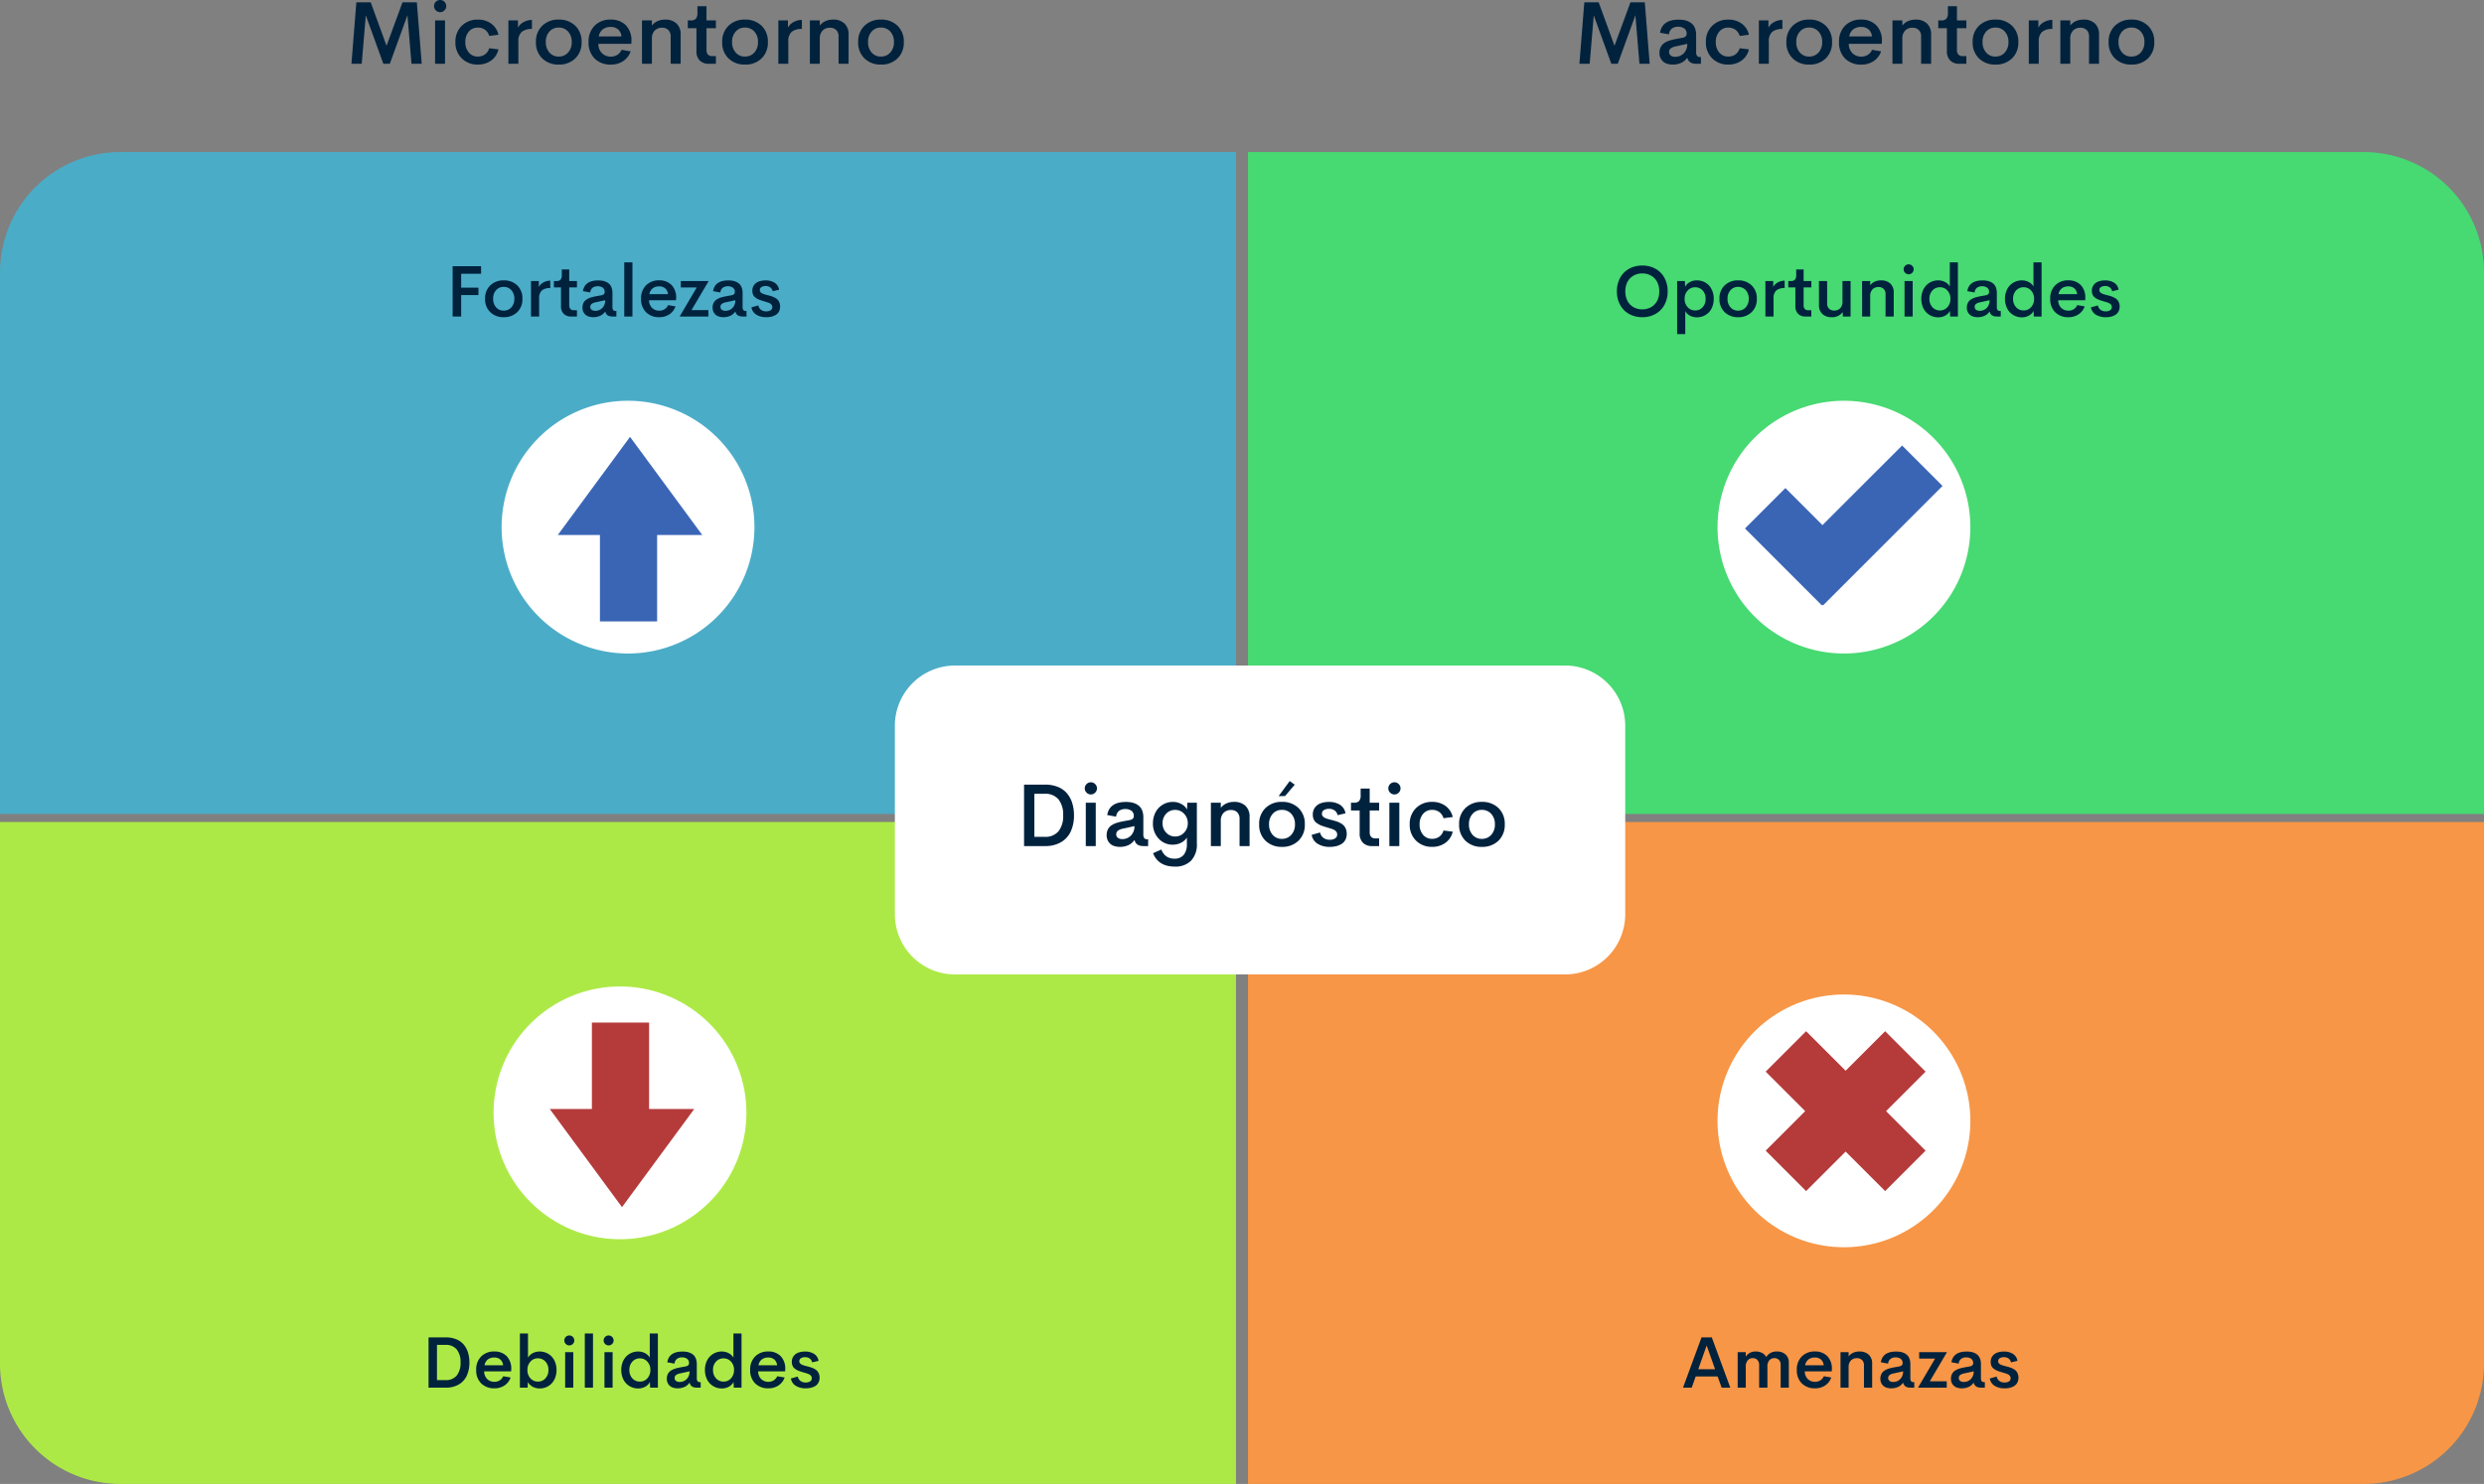 <svg xmlns="http://www.w3.org/2000/svg" width="619" height="369.898" viewBox="0 0 619 369.898">
  <rect x="0" y="0" width="619" height="369.898" fill="#808080" stroke="none"/>
  <g id="Grupo_17658" data-name="Grupo 17658" transform="translate(-651 -2766.102)">
    <g id="Grupo_17651" data-name="Grupo 17651">
      <path id="Trazado_36126" data-name="Trazado 36126" d="M19.089,0H16.543l-1.01-12.1L11.14,0H9.528L5.156-12.074,4.136,0H1.579L2.8-15.318H6.381L10.323-4.49,14.3-15.318h3.577Zm4.6-12.869a1.476,1.476,0,0,1-1.074-.446,1.449,1.449,0,0,1-.451-1.069,1.458,1.458,0,0,1,.446-1.069,1.47,1.47,0,0,1,1.08-.446,1.463,1.463,0,0,1,1.063.446,1.449,1.449,0,0,1,.451,1.069,1.449,1.449,0,0,1-.451,1.069A1.463,1.463,0,0,1,23.687-12.869ZM22.419,0V-10.807H24.9V0ZM33.086.193a5.484,5.484,0,0,1-4.028-1.552,5.454,5.454,0,0,1-1.568-4.055,5.426,5.426,0,0,1,1.574-4.05,5.5,5.5,0,0,1,4.023-1.547,5.491,5.491,0,0,1,3.314.994A4.691,4.691,0,0,1,38.21-7.24l-2.3.3a2.88,2.88,0,0,0-1.058-1.547,2.981,2.981,0,0,0-1.789-.537,2.835,2.835,0,0,0-2.234.994,3.827,3.827,0,0,0-.87,2.616A3.827,3.827,0,0,0,30.83-2.8a2.835,2.835,0,0,0,2.234.994,3,3,0,0,0,1.789-.532,2.852,2.852,0,0,0,1.058-1.542l2.3.29A4.7,4.7,0,0,1,36.389-.806,5.482,5.482,0,0,1,33.086.193Zm9.99-9.185a3.263,3.263,0,0,1,1.37-1.375,4.272,4.272,0,0,1,2.111-.559v2.256a3.807,3.807,0,0,0-2.551.725,3.083,3.083,0,0,0-.833,2.433V0H40.691V-10.807h2.385ZM53.238.2a5.679,5.679,0,0,1-4.093-1.52,5.4,5.4,0,0,1-1.59-4.1,5.376,5.376,0,0,1,1.59-4.077,5.679,5.679,0,0,1,4.093-1.52,5.705,5.705,0,0,1,4.1,1.515,5.372,5.372,0,0,1,1.59,4.082,5.4,5.4,0,0,1-1.59,4.1A5.694,5.694,0,0,1,53.238.2Zm-.021-2a3.03,3.03,0,0,0,2.342-1,3.734,3.734,0,0,0,.913-2.621,3.714,3.714,0,0,0-.913-2.616,3.038,3.038,0,0,0-2.342-.994,2.968,2.968,0,0,0-2.3.994,3.741,3.741,0,0,0-.9,2.616,3.775,3.775,0,0,0,.9,2.621A2.956,2.956,0,0,0,53.217-1.794ZM71.35-5.586l-.032.623H63.1A3.26,3.26,0,0,0,64.045-2.6a3.087,3.087,0,0,0,2.181.816,2.963,2.963,0,0,0,1.606-.44A2.776,2.776,0,0,0,68.9-3.48l2.256.387A4.749,4.749,0,0,1,69.287-.666a5.368,5.368,0,0,1-3.04.87A5.54,5.54,0,0,1,62.2-1.289,5.493,5.493,0,0,1,60.672-5.4,5.515,5.515,0,0,1,62.2-9.518a5.418,5.418,0,0,1,3.975-1.5,5.145,5.145,0,0,1,3.749,1.38A5.442,5.442,0,0,1,71.35-5.586Zm-5.167-3.6a3.153,3.153,0,0,0-1.95.585,2.851,2.851,0,0,0-1.026,1.789h5.661a2.6,2.6,0,0,0-.859-1.772A2.751,2.751,0,0,0,66.183-9.185Zm13.546-1.826a4,4,0,0,1,2.857.972,3.618,3.618,0,0,1,1.031,2.766V0H81.125V-6.735a2.217,2.217,0,0,0-.6-1.7A2.161,2.161,0,0,0,79-8.991a2.525,2.525,0,0,0-1.826.682,2.825,2.825,0,0,0-.72,2.1V0H73.981V-10.807h2.471v1.278a3.651,3.651,0,0,1,1.391-1.1A4.471,4.471,0,0,1,79.729-11.011ZM90.643,0a3.055,3.055,0,0,1-2.277-.827,3.176,3.176,0,0,1-.816-2.331V-8.873H85.39v-1.934h.741A1.69,1.69,0,0,0,87.4-11.22a2.089,2.089,0,0,0,.392-1.445v-1.676h2.256v3.534H92.4v1.934H90.052v5.457a1.549,1.549,0,0,0,.371,1.123,1.336,1.336,0,0,0,1,.381H92.4V0Zm9.013.2a5.679,5.679,0,0,1-4.093-1.52,5.4,5.4,0,0,1-1.59-4.1,5.376,5.376,0,0,1,1.59-4.077,5.679,5.679,0,0,1,4.093-1.52,5.705,5.705,0,0,1,4.1,1.515,5.372,5.372,0,0,1,1.59,4.082,5.4,5.4,0,0,1-1.59,4.1A5.694,5.694,0,0,1,99.655.2Zm-.021-2a3.03,3.03,0,0,0,2.342-1,3.734,3.734,0,0,0,.913-2.621,3.714,3.714,0,0,0-.913-2.616,3.038,3.038,0,0,0-2.342-.994,2.968,2.968,0,0,0-2.3.994,3.741,3.741,0,0,0-.9,2.616,3.775,3.775,0,0,0,.9,2.621A2.956,2.956,0,0,0,99.634-1.794Zm10.71-7.2a3.263,3.263,0,0,1,1.37-1.375,4.272,4.272,0,0,1,2.111-.559v2.256a3.807,3.807,0,0,0-2.551.725,3.083,3.083,0,0,0-.833,2.433V0h-2.481V-10.807h2.385Zm11.226-2.02a4,4,0,0,1,2.857.972,3.618,3.618,0,0,1,1.031,2.766V0h-2.492V-6.735a2.217,2.217,0,0,0-.6-1.7,2.161,2.161,0,0,0-1.531-.553,2.525,2.525,0,0,0-1.826.682,2.825,2.825,0,0,0-.72,2.1V0h-2.471V-10.807h2.471v1.278a3.651,3.651,0,0,1,1.391-1.1A4.471,4.471,0,0,1,121.569-11.011ZM133.536.2a5.679,5.679,0,0,1-4.093-1.52,5.4,5.4,0,0,1-1.59-4.1,5.376,5.376,0,0,1,1.59-4.077,5.679,5.679,0,0,1,4.093-1.52,5.705,5.705,0,0,1,4.1,1.515,5.372,5.372,0,0,1,1.59,4.082,5.4,5.4,0,0,1-1.59,4.1A5.694,5.694,0,0,1,133.536.2Zm-.021-2a3.03,3.03,0,0,0,2.342-1,3.734,3.734,0,0,0,.913-2.621,3.714,3.714,0,0,0-.913-2.616,3.038,3.038,0,0,0-2.342-.994,2.968,2.968,0,0,0-2.3.994,3.741,3.741,0,0,0-.9,2.616,3.775,3.775,0,0,0,.9,2.621A2.956,2.956,0,0,0,133.515-1.794Z" transform="translate(737 2782)" fill="#00223d"/>
      <path id="Trazado_36134" data-name="Trazado 36134" d="M19.089,0H16.543l-1.01-12.1L11.14,0H9.528L5.156-12.074,4.136,0H1.579L2.8-15.318H6.381L10.323-4.49,14.3-15.318h3.577Zm5.769.2a4.485,4.485,0,0,1-1.649-.285,2.621,2.621,0,0,1-1.2-.967,2.876,2.876,0,0,1-.478-1.692,3.134,3.134,0,0,1,.22-1.208,2.646,2.646,0,0,1,.58-.886,3.409,3.409,0,0,1,.913-.623,6.548,6.548,0,0,1,1.117-.424q.564-.156,1.305-.3l1.633-.3q1-.193,1-.978a1.535,1.535,0,0,0-.6-1.348,2.565,2.565,0,0,0-1.515-.424,2.535,2.535,0,0,0-1.558.457,2,2,0,0,0-.73,1.445l-2.224-.408Q22.215-11,26.329-11a7.615,7.615,0,0,1,1.284.1,4.585,4.585,0,0,1,1.171.371,3.368,3.368,0,0,1,.983.682,2.976,2.976,0,0,1,.655,1.1,4.575,4.575,0,0,1,.247,1.563V-3a1.711,1.711,0,0,0,.226,1.031.972.972,0,0,0,.795.279h.172V0H30.69Q28.854,0,28.5-1.429h-.118A3.513,3.513,0,0,1,26.85-.193,5.064,5.064,0,0,1,24.857.2Zm.58-1.944A2.873,2.873,0,0,0,27.6-2.632a3.233,3.233,0,0,0,.859-2.342L25.7-4.361a3.31,3.31,0,0,0-1.332.5,1.079,1.079,0,0,0-.44.918,1.038,1.038,0,0,0,.419.9A1.837,1.837,0,0,0,25.438-1.74ZM38.693.193a5.484,5.484,0,0,1-4.028-1.552A5.454,5.454,0,0,1,33.1-5.414a5.426,5.426,0,0,1,1.574-4.05,5.5,5.5,0,0,1,4.023-1.547,5.491,5.491,0,0,1,3.314.994,4.691,4.691,0,0,1,1.81,2.777l-2.3.3A2.88,2.88,0,0,0,40.46-8.486a2.981,2.981,0,0,0-1.789-.537,2.835,2.835,0,0,0-2.234.994,3.827,3.827,0,0,0-.87,2.616,3.827,3.827,0,0,0,.87,2.616,2.835,2.835,0,0,0,2.234.994,3,3,0,0,0,1.789-.532,2.852,2.852,0,0,0,1.058-1.542l2.3.29A4.7,4.7,0,0,1,42-.806,5.482,5.482,0,0,1,38.693.193Zm9.99-9.185a3.263,3.263,0,0,1,1.37-1.375,4.272,4.272,0,0,1,2.111-.559v2.256a3.807,3.807,0,0,0-2.551.725,3.083,3.083,0,0,0-.833,2.433V0H46.3V-10.807h2.385ZM58.846.2a5.679,5.679,0,0,1-4.093-1.52,5.4,5.4,0,0,1-1.59-4.1,5.376,5.376,0,0,1,1.59-4.077,5.679,5.679,0,0,1,4.093-1.52,5.705,5.705,0,0,1,4.1,1.515,5.372,5.372,0,0,1,1.59,4.082,5.4,5.4,0,0,1-1.59,4.1A5.694,5.694,0,0,1,58.846.2Zm-.021-2a3.03,3.03,0,0,0,2.342-1,3.734,3.734,0,0,0,.913-2.621,3.714,3.714,0,0,0-.913-2.616,3.038,3.038,0,0,0-2.342-.994,2.968,2.968,0,0,0-2.3.994,3.741,3.741,0,0,0-.9,2.616,3.775,3.775,0,0,0,.9,2.621A2.956,2.956,0,0,0,58.824-1.794ZM76.957-5.586l-.032.623H68.707A3.26,3.26,0,0,0,69.652-2.6a3.087,3.087,0,0,0,2.181.816,2.963,2.963,0,0,0,1.606-.44A2.776,2.776,0,0,0,74.508-3.48l2.256.387A4.749,4.749,0,0,1,74.895-.666a5.368,5.368,0,0,1-3.04.87A5.54,5.54,0,0,1,67.8-1.289,5.493,5.493,0,0,1,66.279-5.4,5.515,5.515,0,0,1,67.8-9.518a5.418,5.418,0,0,1,3.975-1.5,5.145,5.145,0,0,1,3.749,1.38A5.442,5.442,0,0,1,76.957-5.586Zm-5.167-3.6a3.153,3.153,0,0,0-1.95.585,2.851,2.851,0,0,0-1.026,1.789h5.661a2.6,2.6,0,0,0-.859-1.772A2.751,2.751,0,0,0,71.79-9.185Zm13.546-1.826a4,4,0,0,1,2.857.972,3.618,3.618,0,0,1,1.031,2.766V0H86.732V-6.735a2.217,2.217,0,0,0-.6-1.7,2.161,2.161,0,0,0-1.531-.553,2.525,2.525,0,0,0-1.826.682,2.825,2.825,0,0,0-.72,2.1V0H79.589V-10.807H82.06v1.278a3.651,3.651,0,0,1,1.391-1.1A4.471,4.471,0,0,1,85.336-11.011ZM96.25,0a3.055,3.055,0,0,1-2.277-.827,3.176,3.176,0,0,1-.816-2.331V-8.873H91v-1.934h.741a1.69,1.69,0,0,0,1.273-.414,2.089,2.089,0,0,0,.392-1.445v-1.676h2.256v3.534h2.353v1.934H95.659v5.457a1.549,1.549,0,0,0,.371,1.123,1.336,1.336,0,0,0,1,.381h.978V0Zm9.013.2a5.679,5.679,0,0,1-4.093-1.52,5.4,5.4,0,0,1-1.59-4.1,5.376,5.376,0,0,1,1.59-4.077,5.679,5.679,0,0,1,4.093-1.52,5.705,5.705,0,0,1,4.1,1.515,5.372,5.372,0,0,1,1.59,4.082,5.4,5.4,0,0,1-1.59,4.1A5.694,5.694,0,0,1,105.263.2Zm-.021-2a3.03,3.03,0,0,0,2.342-1,3.734,3.734,0,0,0,.913-2.621,3.714,3.714,0,0,0-.913-2.616,3.038,3.038,0,0,0-2.342-.994,2.968,2.968,0,0,0-2.3.994,3.741,3.741,0,0,0-.9,2.616,3.775,3.775,0,0,0,.9,2.621A2.956,2.956,0,0,0,105.241-1.794Zm10.71-7.2a3.263,3.263,0,0,1,1.37-1.375,4.272,4.272,0,0,1,2.111-.559v2.256a3.807,3.807,0,0,0-2.551.725,3.083,3.083,0,0,0-.833,2.433V0h-2.481V-10.807h2.385Zm11.226-2.02a4,4,0,0,1,2.857.972,3.618,3.618,0,0,1,1.031,2.766V0h-2.492V-6.735a2.217,2.217,0,0,0-.6-1.7,2.161,2.161,0,0,0-1.531-.553,2.525,2.525,0,0,0-1.826.682,2.825,2.825,0,0,0-.72,2.1V0H121.43V-10.807H123.9v1.278a3.651,3.651,0,0,1,1.391-1.1A4.471,4.471,0,0,1,127.177-11.011ZM139.144.2a5.679,5.679,0,0,1-4.093-1.52,5.4,5.4,0,0,1-1.59-4.1,5.376,5.376,0,0,1,1.59-4.077,5.679,5.679,0,0,1,4.093-1.52,5.705,5.705,0,0,1,4.1,1.515,5.372,5.372,0,0,1,1.59,4.082,5.4,5.4,0,0,1-1.59,4.1A5.694,5.694,0,0,1,139.144.2Zm-.021-2a3.03,3.03,0,0,0,2.342-1,3.734,3.734,0,0,0,.913-2.621,3.714,3.714,0,0,0-.913-2.616,3.038,3.038,0,0,0-2.342-.994,2.968,2.968,0,0,0-2.3.994,3.741,3.741,0,0,0-.9,2.616,3.775,3.775,0,0,0,.9,2.621A2.956,2.956,0,0,0,139.122-1.794Z" transform="translate(1043 2782)" fill="#00223d"/>
      <path id="Trazado_36127" data-name="Trazado 36127" d="M30,0H308V165H0V30A30,30,0,0,1,30,0Z" transform="translate(651 2804)" fill="#4bacc7"/>
      <path id="Trazado_36132" data-name="Trazado 36132" d="M0,0H278a30,30,0,0,1,30,30V165H0Z" transform="translate(962 2804)" fill="#47d972"/>
      <path id="Trazado_36135" data-name="Trazado 36135" d="M0,0H308V165H30A30,30,0,0,1,0,135Z" transform="translate(651 2971)" fill="#ade946"/>
      <path id="Trazado_36136" data-name="Trazado 36136" d="M0,0H308V135a30,30,0,0,1-30,30H0Z" transform="translate(962 2971)" fill="#f79646"/>
      <path id="Trazado_36128" data-name="Trazado 36128" d="M8.886-10.661H3.92V-7.2H8.227v1.863H3.92V0H1.793V-12.533H8.886ZM14.528.167A4.647,4.647,0,0,1,11.18-1.077a4.421,4.421,0,0,1-1.3-3.353,4.4,4.4,0,0,1,1.3-3.335,4.647,4.647,0,0,1,3.349-1.244A4.668,4.668,0,0,1,17.886-7.77a4.4,4.4,0,0,1,1.3,3.34,4.421,4.421,0,0,1-1.3,3.353A4.658,4.658,0,0,1,14.528.167Zm-.018-1.635a2.479,2.479,0,0,0,1.916-.817,3.055,3.055,0,0,0,.747-2.145,3.039,3.039,0,0,0-.747-2.14,2.485,2.485,0,0,0-1.916-.813,2.428,2.428,0,0,0-1.881.813,3.061,3.061,0,0,0-.738,2.14,3.088,3.088,0,0,0,.734,2.145A2.419,2.419,0,0,0,14.511-1.468Zm8.763-5.889a2.67,2.67,0,0,1,1.121-1.125,3.5,3.5,0,0,1,1.727-.457v1.846a3.115,3.115,0,0,0-2.087.593,2.523,2.523,0,0,0-.681,1.991V0h-2.03V-8.842h1.951ZM31.333,0A2.5,2.5,0,0,1,29.47-.677,2.6,2.6,0,0,1,28.8-2.584V-7.26H27.035V-8.842h.606a1.382,1.382,0,0,0,1.042-.338A1.709,1.709,0,0,0,29-10.362v-1.371H30.85v2.892h1.925V-7.26H30.85v4.465a1.267,1.267,0,0,0,.3.918,1.093,1.093,0,0,0,.822.312h.8V0ZM36.87.167a3.669,3.669,0,0,1-1.349-.233,2.144,2.144,0,0,1-.984-.791,2.353,2.353,0,0,1-.391-1.384,2.564,2.564,0,0,1,.18-.989,2.165,2.165,0,0,1,.475-.725,2.789,2.789,0,0,1,.747-.51,5.358,5.358,0,0,1,.914-.347q.461-.127,1.068-.242L38.865-5.3q.817-.158.817-.8a1.256,1.256,0,0,0-.492-1.1,2.1,2.1,0,0,0-1.239-.347,2.075,2.075,0,0,0-1.274.374,1.636,1.636,0,0,0-.6,1.182L34.26-6.328Q34.708-9,38.074-9a6.23,6.23,0,0,1,1.05.083,3.751,3.751,0,0,1,.958.3,2.756,2.756,0,0,1,.8.558,2.435,2.435,0,0,1,.536.9,3.743,3.743,0,0,1,.2,1.279v3.428a1.4,1.4,0,0,0,.185.844.8.8,0,0,0,.65.229H42.6V0h-.958q-1.5,0-1.793-1.169h-.1A2.874,2.874,0,0,1,38.5-.158,4.143,4.143,0,0,1,36.87.167Zm.475-1.591a2.351,2.351,0,0,0,1.767-.729,2.645,2.645,0,0,0,.7-1.916l-2.259.5a2.708,2.708,0,0,0-1.09.409.883.883,0,0,0-.36.751.849.849,0,0,0,.343.738A1.5,1.5,0,0,0,37.345-1.424ZM44.561,0V-13.5H46.6V0ZM57.489-4.57l-.026.51H50.739a2.667,2.667,0,0,0,.773,1.934,2.525,2.525,0,0,0,1.784.668,2.424,2.424,0,0,0,1.314-.36,2.272,2.272,0,0,0,.875-1.028l1.846.316A3.886,3.886,0,0,1,55.8-.545a4.392,4.392,0,0,1-2.487.712A4.533,4.533,0,0,1,50-1.055a4.494,4.494,0,0,1-1.248-3.366A4.512,4.512,0,0,1,50-7.787a4.433,4.433,0,0,1,3.252-1.23A4.21,4.21,0,0,1,56.32-7.888,4.453,4.453,0,0,1,57.489-4.57ZM53.262-7.515a2.58,2.58,0,0,0-1.6.479,2.332,2.332,0,0,0-.839,1.463h4.632a2.131,2.131,0,0,0-.7-1.45A2.251,2.251,0,0,0,53.262-7.515ZM65.593-8.842l-4.28,7.251h4.219V0H58.368l4.254-7.242H58.658v-1.6ZM69.3.167a3.669,3.669,0,0,1-1.349-.233,2.144,2.144,0,0,1-.984-.791,2.353,2.353,0,0,1-.391-1.384,2.564,2.564,0,0,1,.18-.989,2.165,2.165,0,0,1,.475-.725,2.789,2.789,0,0,1,.747-.51,5.358,5.358,0,0,1,.914-.347q.461-.127,1.068-.242L71.3-5.3q.817-.158.817-.8a1.256,1.256,0,0,0-.492-1.1,2.1,2.1,0,0,0-1.239-.347,2.075,2.075,0,0,0-1.274.374,1.636,1.636,0,0,0-.6,1.182l-1.819-.334Q67.14-9,70.506-9a6.23,6.23,0,0,1,1.05.083,3.751,3.751,0,0,1,.958.3,2.756,2.756,0,0,1,.8.558,2.435,2.435,0,0,1,.536.9,3.743,3.743,0,0,1,.2,1.279v3.428a1.4,1.4,0,0,0,.185.844.8.8,0,0,0,.65.229h.141V0h-.958q-1.5,0-1.793-1.169h-.1A2.874,2.874,0,0,1,70.932-.158,4.143,4.143,0,0,1,69.3.167Zm.475-1.591a2.351,2.351,0,0,0,1.767-.729,2.645,2.645,0,0,0,.7-1.916l-2.259.5a2.708,2.708,0,0,0-1.09.409.883.883,0,0,0-.36.751.849.849,0,0,0,.343.738A1.5,1.5,0,0,0,69.776-1.424ZM79.945.167a4.552,4.552,0,0,1-2.479-.628,2.623,2.623,0,0,1-1.213-1.824l1.714-.483a1.832,1.832,0,0,0,.694,1.112,2.138,2.138,0,0,0,1.283.374,2.049,2.049,0,0,0,1.072-.264.9.9,0,0,0,.431-.853.824.824,0,0,0-.114-.435,1.2,1.2,0,0,0-.272-.316,1.9,1.9,0,0,0-.453-.25,5.107,5.107,0,0,0-.536-.193l-.655-.193Q79-3.911,78.732-4a6.249,6.249,0,0,1-.844-.325,4,4,0,0,1-.694-.439,1.72,1.72,0,0,1-.532-.69,2.434,2.434,0,0,1-.18-.971,2.324,2.324,0,0,1,.448-1.45,2.549,2.549,0,0,1,1.178-.857A4.824,4.824,0,0,1,79.778-9a4.127,4.127,0,0,1,2.237.571A2.5,2.5,0,0,1,83.145-6.68l-1.6.378a1.594,1.594,0,0,0-.637-.984A1.96,1.96,0,0,0,79.787-7.6a1.957,1.957,0,0,0-1.024.25.828.828,0,0,0-.417.76,1.032,1.032,0,0,0,.031.259.506.506,0,0,0,.119.215l.158.171a.825.825,0,0,0,.229.154q.158.079.255.123a2.767,2.767,0,0,0,.316.11l.325.1q.105.031.365.1l.365.092q.492.132.839.246a4.843,4.843,0,0,1,.765.338,2.665,2.665,0,0,1,.677.5,2.219,2.219,0,0,1,.435.708,2.571,2.571,0,0,1,.176.971,2.623,2.623,0,0,1-.281,1.244,2.139,2.139,0,0,1-.769.835,3.768,3.768,0,0,1-1.09.453A5.449,5.449,0,0,1,79.945.167Z" transform="translate(762 2845)" fill="#00223d"/>
      <path id="Trazado_36129" data-name="Trazado 36129" d="M31.5,0A31.5,31.5,0,1,1,0,31.5,31.5,31.5,0,0,1,31.5,0Z" transform="translate(776 2866)" fill="#fff"/>
      <path id="Trazado_36130" data-name="Trazado 36130" d="M0,24.456H10.5V46H24.75V24.456H36L18,0Z" transform="translate(790 2875)" fill="#3a65b5"/>
      <path id="Trazado_36137" data-name="Trazado 36137" d="M10.477-.606A6.647,6.647,0,0,1,7.251.167,6.7,6.7,0,0,1,4.017-.606a5.631,5.631,0,0,1-2.263-2.25A6.855,6.855,0,0,1,.923-6.275,6.831,6.831,0,0,1,1.753-9.69a5.638,5.638,0,0,1,2.263-2.246,6.7,6.7,0,0,1,3.234-.773,6.673,6.673,0,0,1,3.23.773A5.646,5.646,0,0,1,12.74-9.69a6.831,6.831,0,0,1,.831,3.415,6.855,6.855,0,0,1-.831,3.419A5.631,5.631,0,0,1,10.477-.606ZM5.59-2.083a4.569,4.569,0,0,0,1.661.3,4.51,4.51,0,0,0,1.661-.3,3.914,3.914,0,0,0,1.345-.87,3.949,3.949,0,0,0,.9-1.419,5.29,5.29,0,0,0,.325-1.9,5.228,5.228,0,0,0-.325-1.885,3.911,3.911,0,0,0-.9-1.411,4,4,0,0,0-1.345-.87,4.453,4.453,0,0,0-1.661-.308,4.453,4.453,0,0,0-1.661.308,4,4,0,0,0-1.345.87,3.911,3.911,0,0,0-.9,1.411,5.228,5.228,0,0,0-.325,1.885,5.29,5.29,0,0,0,.325,1.9,3.949,3.949,0,0,0,.9,1.419A3.968,3.968,0,0,0,5.59-2.083ZM20.865-9.009a4.12,4.12,0,0,1,2.1.545,3.975,3.975,0,0,1,1.516,1.6,5.076,5.076,0,0,1,.571,2.448,5.431,5.431,0,0,1-.33,1.929,4.146,4.146,0,0,1-.9,1.459,4.038,4.038,0,0,1-1.332.905A4.128,4.128,0,0,1,20.865.2a3.624,3.624,0,0,1-1.727-.413,2.851,2.851,0,0,1-1.182-1.134V4.377H15.935V-8.842h1.934L17.921-7.4A2.805,2.805,0,0,1,19.1-8.583,3.638,3.638,0,0,1,20.865-9.009Zm-.439,7.5A2.447,2.447,0,0,0,22.28-2.3a2.946,2.946,0,0,0,.747-2.109,2.915,2.915,0,0,0-.747-2.1,2.461,2.461,0,0,0-1.854-.782,2.453,2.453,0,0,0-1.872.813,2.92,2.92,0,0,0-.756,2.07,2.948,2.948,0,0,0,.756,2.083A2.447,2.447,0,0,0,20.426-1.512ZM31.131.167a4.647,4.647,0,0,1-3.349-1.244,4.421,4.421,0,0,1-1.3-3.353,4.4,4.4,0,0,1,1.3-3.335,4.647,4.647,0,0,1,3.349-1.244A4.668,4.668,0,0,1,34.488-7.77a4.4,4.4,0,0,1,1.3,3.34,4.421,4.421,0,0,1-1.3,3.353A4.658,4.658,0,0,1,31.131.167Zm-.018-1.635a2.479,2.479,0,0,0,1.916-.817,3.055,3.055,0,0,0,.747-2.145,3.039,3.039,0,0,0-.747-2.14,2.485,2.485,0,0,0-1.916-.813,2.428,2.428,0,0,0-1.881.813,3.061,3.061,0,0,0-.738,2.14,3.088,3.088,0,0,0,.734,2.145A2.419,2.419,0,0,0,31.113-1.468Zm8.763-5.889A2.67,2.67,0,0,1,41-8.481a3.5,3.5,0,0,1,1.727-.457v1.846a3.115,3.115,0,0,0-2.087.593,2.523,2.523,0,0,0-.681,1.991V0h-2.03V-8.842h1.951ZM47.936,0a2.5,2.5,0,0,1-1.863-.677A2.6,2.6,0,0,1,45.4-2.584V-7.26H43.638V-8.842h.606a1.382,1.382,0,0,0,1.042-.338,1.709,1.709,0,0,0,.321-1.182v-1.371h1.846v2.892h1.925V-7.26H47.452v4.465a1.267,1.267,0,0,0,.3.918,1.093,1.093,0,0,0,.822.312h.8V0Zm9.2-8.842h2.021V0H57.234l-.053-1.107A3.163,3.163,0,0,1,54.457.167a3.273,3.273,0,0,1-2.338-.8,2.96,2.96,0,0,1-.844-2.263v-5.95h2.039v5.511A1.814,1.814,0,0,0,53.8-1.938a1.781,1.781,0,0,0,1.261.453,2.051,2.051,0,0,0,1.49-.558,2.322,2.322,0,0,0,.584-1.718Zm9.589-.167a3.273,3.273,0,0,1,2.338.8,2.96,2.96,0,0,1,.844,2.263V0H67.869V-5.511A1.814,1.814,0,0,0,67.381-6.9a1.768,1.768,0,0,0-1.252-.453,2.066,2.066,0,0,0-1.494.558,2.311,2.311,0,0,0-.589,1.718V0H62.024V-8.842h2.021V-7.8a2.987,2.987,0,0,1,1.138-.9A3.658,3.658,0,0,1,66.727-9.009Zm6.908-1.521a1.207,1.207,0,0,1-.879-.365,1.186,1.186,0,0,1-.369-.875,1.193,1.193,0,0,1,.365-.875,1.2,1.2,0,0,1,.883-.365,1.2,1.2,0,0,1,.87.365,1.186,1.186,0,0,1,.369.875,1.186,1.186,0,0,1-.369.875A1.2,1.2,0,0,1,73.635-10.529ZM72.6,0V-8.842h2.03V0ZM83.883-13.5H85.9V0H83.971l-.053-1.406A2.845,2.845,0,0,1,82.736-.229,3.608,3.608,0,0,1,80.974.2a4.08,4.08,0,0,1-1.622-.325,4.1,4.1,0,0,1-1.332-.91,4.2,4.2,0,0,1-.905-1.459,5.341,5.341,0,0,1-.334-1.92,5.28,5.28,0,0,1,.334-1.907,4.2,4.2,0,0,1,.905-1.455,4.082,4.082,0,0,1,1.336-.91,4.089,4.089,0,0,1,1.617-.325A3.656,3.656,0,0,1,82.7-8.6a2.84,2.84,0,0,1,1.182,1.121ZM79.55-2.312a2.472,2.472,0,0,0,1.872.8,2.42,2.42,0,0,0,1.863-.817,2.968,2.968,0,0,0,.747-2.083,2.946,2.946,0,0,0-.751-2.074A2.424,2.424,0,0,0,81.422-7.3a2.465,2.465,0,0,0-1.868.8,2.927,2.927,0,0,0-.751,2.1A2.953,2.953,0,0,0,79.55-2.312ZM90.853.167A3.669,3.669,0,0,1,89.5-.066a2.144,2.144,0,0,1-.984-.791,2.353,2.353,0,0,1-.391-1.384,2.564,2.564,0,0,1,.18-.989,2.165,2.165,0,0,1,.475-.725,2.789,2.789,0,0,1,.747-.51,5.358,5.358,0,0,1,.914-.347q.461-.127,1.068-.242L92.848-5.3q.817-.158.817-.8a1.256,1.256,0,0,0-.492-1.1,2.1,2.1,0,0,0-1.239-.347,2.075,2.075,0,0,0-1.274.374,1.636,1.636,0,0,0-.6,1.182l-1.819-.334Q88.69-9,92.057-9a6.23,6.23,0,0,1,1.05.083,3.751,3.751,0,0,1,.958.3,2.756,2.756,0,0,1,.8.558,2.435,2.435,0,0,1,.536.9,3.743,3.743,0,0,1,.2,1.279v3.428a1.4,1.4,0,0,0,.185.844.8.8,0,0,0,.65.229h.141V0h-.958q-1.5,0-1.793-1.169h-.1A2.874,2.874,0,0,1,92.483-.158,4.143,4.143,0,0,1,90.853.167Zm.475-1.591a2.351,2.351,0,0,0,1.767-.729,2.645,2.645,0,0,0,.7-1.916l-2.259.5a2.708,2.708,0,0,0-1.09.409.883.883,0,0,0-.36.751.849.849,0,0,0,.343.738A1.5,1.5,0,0,0,91.327-1.424ZM104.73-13.5h2.021V0h-1.934l-.053-1.406a2.845,2.845,0,0,1-1.182,1.178A3.608,3.608,0,0,1,101.821.2,4.08,4.08,0,0,1,100.2-.123a4.1,4.1,0,0,1-1.332-.91,4.2,4.2,0,0,1-.905-1.459,5.341,5.341,0,0,1-.334-1.92,5.28,5.28,0,0,1,.334-1.907,4.2,4.2,0,0,1,.905-1.455,4.082,4.082,0,0,1,1.336-.91,4.089,4.089,0,0,1,1.617-.325,3.656,3.656,0,0,1,1.727.409,2.84,2.84,0,0,1,1.182,1.121ZM100.4-2.312a2.472,2.472,0,0,0,1.872.8,2.42,2.42,0,0,0,1.863-.817,2.968,2.968,0,0,0,.747-2.083,2.946,2.946,0,0,0-.751-2.074A2.424,2.424,0,0,0,102.27-7.3a2.465,2.465,0,0,0-1.868.8,2.927,2.927,0,0,0-.751,2.1A2.953,2.953,0,0,0,100.4-2.312ZM117.642-4.57l-.026.51h-6.724a2.667,2.667,0,0,0,.773,1.934,2.525,2.525,0,0,0,1.784.668,2.424,2.424,0,0,0,1.314-.36,2.272,2.272,0,0,0,.875-1.028l1.846.316a3.886,3.886,0,0,1-1.529,1.986,4.392,4.392,0,0,1-2.487.712,4.533,4.533,0,0,1-3.313-1.222,4.494,4.494,0,0,1-1.248-3.366,4.512,4.512,0,0,1,1.248-3.366,4.433,4.433,0,0,1,3.252-1.23,4.21,4.21,0,0,1,3.067,1.129A4.453,4.453,0,0,1,117.642-4.57Zm-4.228-2.944a2.58,2.58,0,0,0-1.6.479,2.332,2.332,0,0,0-.839,1.463h4.632a2.131,2.131,0,0,0-.7-1.45A2.251,2.251,0,0,0,113.414-7.515ZM122.748.167a4.552,4.552,0,0,1-2.479-.628,2.623,2.623,0,0,1-1.213-1.824l1.714-.483a1.832,1.832,0,0,0,.694,1.112,2.138,2.138,0,0,0,1.283.374,2.049,2.049,0,0,0,1.072-.264.9.9,0,0,0,.431-.853.824.824,0,0,0-.114-.435,1.2,1.2,0,0,0-.272-.316,1.9,1.9,0,0,0-.453-.25,5.107,5.107,0,0,0-.536-.193l-.655-.193q-.413-.123-.686-.211a6.249,6.249,0,0,1-.844-.325A4,4,0,0,1,120-4.764a1.72,1.72,0,0,1-.532-.69,2.434,2.434,0,0,1-.18-.971,2.324,2.324,0,0,1,.448-1.45,2.549,2.549,0,0,1,1.178-.857A4.824,4.824,0,0,1,122.581-9a4.127,4.127,0,0,1,2.237.571,2.5,2.5,0,0,1,1.129,1.749l-1.6.378a1.594,1.594,0,0,0-.637-.984A1.96,1.96,0,0,0,122.59-7.6a1.957,1.957,0,0,0-1.024.25.828.828,0,0,0-.417.76,1.032,1.032,0,0,0,.031.259.506.506,0,0,0,.119.215l.158.171a.825.825,0,0,0,.229.154q.158.079.255.123a2.767,2.767,0,0,0,.316.11l.325.1q.105.031.365.1l.365.092q.492.132.839.246a4.843,4.843,0,0,1,.765.338,2.665,2.665,0,0,1,.677.5,2.219,2.219,0,0,1,.435.708,2.571,2.571,0,0,1,.176.971,2.623,2.623,0,0,1-.281,1.244,2.139,2.139,0,0,1-.769.835,3.768,3.768,0,0,1-1.09.453A5.449,5.449,0,0,1,122.748.167Z" transform="translate(1053 2845)" fill="#00223d"/>
      <path id="Trazado_36138" data-name="Trazado 36138" d="M31.5,0A31.5,31.5,0,1,1,0,31.5,31.5,31.5,0,0,1,31.5,0Z" transform="translate(1079 2866)" fill="#fff"/>
      <path id="Trazado_36139" data-name="Trazado 36139" d="M-3991.077,1335.693l-.153.153-19.164-19.163,10.077-10.077,9.24,9.24L-3971.23,1296l10.076,10.076-29.77,29.771Z" transform="translate(5096.227 1581.152)" fill="#3a65b5"/>
      <path id="Trazado_36144" data-name="Trazado 36144" d="M1.793,0V-12.533H6.082a6.831,6.831,0,0,1,2.566.453A4.772,4.772,0,0,1,10.5-10.8,5.605,5.605,0,0,1,11.6-8.82a8.185,8.185,0,0,1,.374,2.544A7.746,7.746,0,0,1,11.325-3,4.9,4.9,0,0,1,9.338-.8,6.247,6.247,0,0,1,6.082,0Zm2.1-1.881h2.1A3.448,3.448,0,0,0,8.82-3.028a4.978,4.978,0,0,0,.945-3.248A4.963,4.963,0,0,0,8.82-9.514a3.448,3.448,0,0,0-2.826-1.147h-2.1ZM22.4-4.57l-.026.51H15.653a2.667,2.667,0,0,0,.773,1.934,2.525,2.525,0,0,0,1.784.668,2.424,2.424,0,0,0,1.314-.36A2.272,2.272,0,0,0,20.4-2.848l1.846.316A3.886,3.886,0,0,1,20.716-.545a4.392,4.392,0,0,1-2.487.712,4.533,4.533,0,0,1-3.313-1.222,4.494,4.494,0,0,1-1.248-3.366,4.512,4.512,0,0,1,1.248-3.366,4.433,4.433,0,0,1,3.252-1.23,4.21,4.21,0,0,1,3.067,1.129A4.453,4.453,0,0,1,22.4-4.57ZM18.176-7.515a2.58,2.58,0,0,0-1.6.479,2.332,2.332,0,0,0-.839,1.463h4.632a2.131,2.131,0,0,0-.7-1.45A2.251,2.251,0,0,0,18.176-7.515ZM29.5-9.009a4.089,4.089,0,0,1,1.617.325,4.034,4.034,0,0,1,1.332.91,4.24,4.24,0,0,1,.9,1.455,5.28,5.28,0,0,1,.334,1.907,5.4,5.4,0,0,1-.33,1.92,4.146,4.146,0,0,1-.9,1.459,4.1,4.1,0,0,1-1.332.91A4.08,4.08,0,0,1,29.5.2a3.622,3.622,0,0,1-1.775-.435,2.81,2.81,0,0,1-1.178-1.182L26.49,0H24.557V-13.5h2.013l.009,6.038A2.813,2.813,0,0,1,27.756-8.6,3.667,3.667,0,0,1,29.5-9.009Zm-2.32,6.68a2.42,2.42,0,0,0,1.863.817,2.458,2.458,0,0,0,1.868-.8,2.943,2.943,0,0,0,.751-2.1,2.927,2.927,0,0,0-.751-2.1,2.465,2.465,0,0,0-1.868-.8,2.424,2.424,0,0,0-1.859.817,2.946,2.946,0,0,0-.751,2.074A2.968,2.968,0,0,0,27.176-2.329Zm9.694-8.2a1.207,1.207,0,0,1-.879-.365,1.186,1.186,0,0,1-.369-.875,1.193,1.193,0,0,1,.365-.875,1.2,1.2,0,0,1,.883-.365,1.2,1.2,0,0,1,.87.365,1.186,1.186,0,0,1,.369.875,1.186,1.186,0,0,1-.369.875A1.2,1.2,0,0,1,36.87-10.529ZM35.833,0V-8.842h2.03V0Zm4.9,0V-13.5h2.039V0ZM46.67-10.529a1.207,1.207,0,0,1-.879-.365,1.186,1.186,0,0,1-.369-.875,1.193,1.193,0,0,1,.365-.875,1.2,1.2,0,0,1,.883-.365,1.2,1.2,0,0,1,.87.365,1.186,1.186,0,0,1,.369.875,1.186,1.186,0,0,1-.369.875A1.2,1.2,0,0,1,46.67-10.529ZM45.633,0V-8.842h2.03V0ZM56.918-13.5h2.021V0H57.006l-.053-1.406A2.845,2.845,0,0,1,55.771-.229,3.608,3.608,0,0,1,54.009.2a4.08,4.08,0,0,1-1.622-.325,4.1,4.1,0,0,1-1.332-.91,4.2,4.2,0,0,1-.905-1.459,5.341,5.341,0,0,1-.334-1.92,5.28,5.28,0,0,1,.334-1.907,4.2,4.2,0,0,1,.905-1.455,4.082,4.082,0,0,1,1.336-.91,4.089,4.089,0,0,1,1.617-.325,3.656,3.656,0,0,1,1.727.409,2.84,2.84,0,0,1,1.182,1.121ZM52.585-2.312a2.472,2.472,0,0,0,1.872.8,2.42,2.42,0,0,0,1.863-.817,2.968,2.968,0,0,0,.747-2.083,2.946,2.946,0,0,0-.751-2.074A2.424,2.424,0,0,0,54.457-7.3a2.465,2.465,0,0,0-1.868.8,2.927,2.927,0,0,0-.751,2.1A2.953,2.953,0,0,0,52.585-2.312ZM63.888.167a3.669,3.669,0,0,1-1.349-.233,2.144,2.144,0,0,1-.984-.791,2.353,2.353,0,0,1-.391-1.384,2.564,2.564,0,0,1,.18-.989,2.165,2.165,0,0,1,.475-.725,2.789,2.789,0,0,1,.747-.51,5.358,5.358,0,0,1,.914-.347q.461-.127,1.068-.242L65.883-5.3q.817-.158.817-.8a1.256,1.256,0,0,0-.492-1.1,2.1,2.1,0,0,0-1.239-.347,2.075,2.075,0,0,0-1.274.374,1.636,1.636,0,0,0-.6,1.182l-1.819-.334Q61.726-9,65.092-9a6.23,6.23,0,0,1,1.05.083,3.751,3.751,0,0,1,.958.3,2.756,2.756,0,0,1,.8.558,2.435,2.435,0,0,1,.536.9,3.743,3.743,0,0,1,.2,1.279v3.428a1.4,1.4,0,0,0,.185.844.8.8,0,0,0,.65.229h.141V0H68.66q-1.5,0-1.793-1.169h-.1A2.874,2.874,0,0,1,65.518-.158,4.143,4.143,0,0,1,63.888.167Zm.475-1.591a2.351,2.351,0,0,0,1.767-.729,2.645,2.645,0,0,0,.7-1.916l-2.259.5a2.708,2.708,0,0,0-1.09.409.883.883,0,0,0-.36.751.849.849,0,0,0,.343.738A1.5,1.5,0,0,0,64.362-1.424ZM77.766-13.5h2.021V0H77.854L77.8-1.406A2.845,2.845,0,0,1,76.619-.229,3.608,3.608,0,0,1,74.856.2a4.08,4.08,0,0,1-1.622-.325,4.1,4.1,0,0,1-1.332-.91A4.2,4.2,0,0,1,71-2.492a5.341,5.341,0,0,1-.334-1.92A5.28,5.28,0,0,1,71-6.319,4.2,4.2,0,0,1,71.9-7.774a4.082,4.082,0,0,1,1.336-.91,4.089,4.089,0,0,1,1.617-.325,3.656,3.656,0,0,1,1.727.409,2.84,2.84,0,0,1,1.182,1.121ZM73.433-2.312a2.472,2.472,0,0,0,1.872.8,2.42,2.42,0,0,0,1.863-.817,2.968,2.968,0,0,0,.747-2.083,2.946,2.946,0,0,0-.751-2.074A2.424,2.424,0,0,0,75.3-7.3a2.465,2.465,0,0,0-1.868.8,2.927,2.927,0,0,0-.751,2.1A2.953,2.953,0,0,0,73.433-2.312ZM90.677-4.57l-.026.51H83.927A2.667,2.667,0,0,0,84.7-2.127a2.525,2.525,0,0,0,1.784.668,2.424,2.424,0,0,0,1.314-.36,2.272,2.272,0,0,0,.875-1.028l1.846.316A3.886,3.886,0,0,1,88.989-.545,4.392,4.392,0,0,1,86.5.167a4.533,4.533,0,0,1-3.313-1.222A4.494,4.494,0,0,1,81.94-4.421a4.512,4.512,0,0,1,1.248-3.366,4.433,4.433,0,0,1,3.252-1.23,4.21,4.21,0,0,1,3.067,1.129A4.453,4.453,0,0,1,90.677-4.57ZM86.449-7.515a2.58,2.58,0,0,0-1.6.479,2.332,2.332,0,0,0-.839,1.463h4.632a2.131,2.131,0,0,0-.7-1.45A2.251,2.251,0,0,0,86.449-7.515ZM95.783.167A4.552,4.552,0,0,1,93.3-.461a2.623,2.623,0,0,1-1.213-1.824l1.714-.483A1.832,1.832,0,0,0,94.5-1.657a2.138,2.138,0,0,0,1.283.374,2.049,2.049,0,0,0,1.072-.264.9.9,0,0,0,.431-.853.824.824,0,0,0-.114-.435,1.2,1.2,0,0,0-.272-.316,1.9,1.9,0,0,0-.453-.25,5.107,5.107,0,0,0-.536-.193l-.655-.193Q94.843-3.911,94.57-4a6.249,6.249,0,0,1-.844-.325,4,4,0,0,1-.694-.439,1.72,1.72,0,0,1-.532-.69,2.434,2.434,0,0,1-.18-.971,2.324,2.324,0,0,1,.448-1.45,2.549,2.549,0,0,1,1.178-.857A4.824,4.824,0,0,1,95.616-9a4.127,4.127,0,0,1,2.237.571A2.5,2.5,0,0,1,98.982-6.68l-1.6.378a1.594,1.594,0,0,0-.637-.984A1.96,1.96,0,0,0,95.625-7.6a1.957,1.957,0,0,0-1.024.25.828.828,0,0,0-.417.76,1.032,1.032,0,0,0,.031.259.506.506,0,0,0,.119.215l.158.171a.825.825,0,0,0,.229.154q.158.079.255.123a2.767,2.767,0,0,0,.316.11l.325.1q.105.031.365.1l.365.092q.492.132.839.246a4.843,4.843,0,0,1,.765.338,2.665,2.665,0,0,1,.677.5,2.219,2.219,0,0,1,.435.708,2.571,2.571,0,0,1,.176.971,2.623,2.623,0,0,1-.281,1.244,2.139,2.139,0,0,1-.769.835A3.768,3.768,0,0,1,97.1.018,5.449,5.449,0,0,1,95.783.167Z" transform="translate(756 3112)" fill="#00223d"/>
      <path id="Trazado_36140" data-name="Trazado 36140" d="M31.5,0A31.5,31.5,0,1,1,0,31.5,31.5,31.5,0,0,1,31.5,0Z" transform="translate(774 3012)" fill="#fff"/>
      <path id="Trazado_36142" data-name="Trazado 36142" d="M-4001,1317.544h10.5V1296h14.25v21.544H-3965L-3983,1342Z" transform="translate(4789 1725)" fill="#b53a3a"/>
      <path id="Trazado_36145" data-name="Trazado 36145" d="M10.02,0,9.026-2.786H3.551L2.566,0H.4L5.01-12.533H7.567L12.182,0ZM4.192-4.588h4.2l-2.1-5.924ZM23.783-9.009a3.107,3.107,0,0,1,2.171.734A2.664,2.664,0,0,1,26.763-6.2V0h-2.03V-5.634a1.736,1.736,0,0,0-.439-1.288,1.509,1.509,0,0,0-1.107-.435,1.657,1.657,0,0,0-1.27.523,2.3,2.3,0,0,0-.488,1.613V0H19.371V-5.59a1.8,1.8,0,0,0-.444-1.318A1.522,1.522,0,0,0,17.8-7.356a1.644,1.644,0,0,0-1.274.541,2.442,2.442,0,0,0-.492,1.683V0H14.019V-8.842h2.013v1.09a2.852,2.852,0,0,1,2.5-1.257,3.351,3.351,0,0,1,1.582.356,2.342,2.342,0,0,1,1.02,1.024A2.935,2.935,0,0,1,23.783-9.009ZM37.494-4.57l-.026.51H30.744a2.667,2.667,0,0,0,.773,1.934,2.525,2.525,0,0,0,1.784.668,2.424,2.424,0,0,0,1.314-.36,2.272,2.272,0,0,0,.875-1.028l1.846.316A3.886,3.886,0,0,1,35.807-.545a4.392,4.392,0,0,1-2.487.712,4.533,4.533,0,0,1-3.313-1.222,4.494,4.494,0,0,1-1.248-3.366,4.512,4.512,0,0,1,1.248-3.366,4.433,4.433,0,0,1,3.252-1.23,4.21,4.21,0,0,1,3.067,1.129A4.453,4.453,0,0,1,37.494-4.57ZM33.267-7.515a2.58,2.58,0,0,0-1.6.479,2.332,2.332,0,0,0-.839,1.463h4.632a2.131,2.131,0,0,0-.7-1.45A2.251,2.251,0,0,0,33.267-7.515ZM44.35-9.009a3.273,3.273,0,0,1,2.338.8,2.96,2.96,0,0,1,.844,2.263V0H45.492V-5.511A1.814,1.814,0,0,0,45-6.9a1.768,1.768,0,0,0-1.252-.453,2.066,2.066,0,0,0-1.494.558,2.311,2.311,0,0,0-.589,1.718V0H39.647V-8.842h2.021V-7.8a2.987,2.987,0,0,1,1.138-.9A3.658,3.658,0,0,1,44.35-9.009ZM52.3.167a3.669,3.669,0,0,1-1.349-.233,2.144,2.144,0,0,1-.984-.791,2.353,2.353,0,0,1-.391-1.384,2.564,2.564,0,0,1,.18-.989,2.165,2.165,0,0,1,.475-.725,2.789,2.789,0,0,1,.747-.51,5.358,5.358,0,0,1,.914-.347q.461-.127,1.068-.242L54.3-5.3q.817-.158.817-.8a1.256,1.256,0,0,0-.492-1.1,2.1,2.1,0,0,0-1.239-.347,2.075,2.075,0,0,0-1.274.374,1.636,1.636,0,0,0-.6,1.182l-1.819-.334Q50.142-9,53.508-9a6.23,6.23,0,0,1,1.05.083,3.751,3.751,0,0,1,.958.3,2.756,2.756,0,0,1,.8.558,2.435,2.435,0,0,1,.536.9,3.743,3.743,0,0,1,.2,1.279v3.428a1.4,1.4,0,0,0,.185.844.8.8,0,0,0,.65.229h.141V0h-.958q-1.5,0-1.793-1.169h-.1A2.874,2.874,0,0,1,53.934-.158,4.143,4.143,0,0,1,52.3.167Zm.475-1.591a2.351,2.351,0,0,0,1.767-.729,2.645,2.645,0,0,0,.7-1.916l-2.259.5a2.708,2.708,0,0,0-1.09.409.883.883,0,0,0-.36.751.849.849,0,0,0,.343.738A1.5,1.5,0,0,0,52.778-1.424Zm13.4-7.418L61.9-1.591H66.12V0H58.957l4.254-7.242H59.247v-1.6ZM69.891.167a3.669,3.669,0,0,1-1.349-.233,2.144,2.144,0,0,1-.984-.791,2.353,2.353,0,0,1-.391-1.384,2.564,2.564,0,0,1,.18-.989,2.165,2.165,0,0,1,.475-.725,2.789,2.789,0,0,1,.747-.51,5.358,5.358,0,0,1,.914-.347q.461-.127,1.068-.242L71.886-5.3q.817-.158.817-.8a1.256,1.256,0,0,0-.492-1.1,2.1,2.1,0,0,0-1.239-.347,2.075,2.075,0,0,0-1.274.374,1.636,1.636,0,0,0-.6,1.182L67.28-6.328Q67.729-9,71.095-9a6.23,6.23,0,0,1,1.05.083,3.751,3.751,0,0,1,.958.3,2.756,2.756,0,0,1,.8.558,2.435,2.435,0,0,1,.536.9,3.743,3.743,0,0,1,.2,1.279v3.428a1.4,1.4,0,0,0,.185.844.8.8,0,0,0,.65.229h.141V0h-.958q-1.5,0-1.793-1.169h-.1A2.874,2.874,0,0,1,71.521-.158,4.143,4.143,0,0,1,69.891.167Zm.475-1.591a2.351,2.351,0,0,0,1.767-.729,2.645,2.645,0,0,0,.7-1.916l-2.259.5a2.708,2.708,0,0,0-1.09.409.883.883,0,0,0-.36.751.849.849,0,0,0,.343.738A1.5,1.5,0,0,0,70.365-1.424ZM80.534.167a4.552,4.552,0,0,1-2.479-.628,2.623,2.623,0,0,1-1.213-1.824l1.714-.483a1.832,1.832,0,0,0,.694,1.112,2.138,2.138,0,0,0,1.283.374,2.049,2.049,0,0,0,1.072-.264.9.9,0,0,0,.431-.853.824.824,0,0,0-.114-.435,1.2,1.2,0,0,0-.272-.316A1.9,1.9,0,0,0,81.2-3.4a5.107,5.107,0,0,0-.536-.193l-.655-.193q-.413-.123-.686-.211a6.249,6.249,0,0,1-.844-.325,4,4,0,0,1-.694-.439,1.72,1.72,0,0,1-.532-.69,2.434,2.434,0,0,1-.18-.971,2.324,2.324,0,0,1,.448-1.45A2.549,2.549,0,0,1,78.7-8.732,4.824,4.824,0,0,1,80.367-9a4.127,4.127,0,0,1,2.237.571A2.5,2.5,0,0,1,83.733-6.68l-1.6.378a1.594,1.594,0,0,0-.637-.984A1.96,1.96,0,0,0,80.376-7.6a1.957,1.957,0,0,0-1.024.25.828.828,0,0,0-.417.76,1.032,1.032,0,0,0,.031.259.506.506,0,0,0,.119.215l.158.171a.825.825,0,0,0,.229.154q.158.079.255.123a2.767,2.767,0,0,0,.316.11l.325.1q.105.031.365.1l.365.092q.492.132.839.246a4.843,4.843,0,0,1,.765.338,2.665,2.665,0,0,1,.677.5,2.219,2.219,0,0,1,.435.708,2.571,2.571,0,0,1,.176.971,2.623,2.623,0,0,1-.281,1.244,2.139,2.139,0,0,1-.769.835,3.768,3.768,0,0,1-1.09.453A5.449,5.449,0,0,1,80.534.167Z" transform="translate(1070 3112)" fill="#00223d"/>
      <path id="Trazado_36141" data-name="Trazado 36141" d="M31.5,0A31.5,31.5,0,1,1,0,31.5,31.5,31.5,0,0,1,31.5,0Z" transform="translate(1079 3014)" fill="#fff"/>
      <path id="Trazado_36143" data-name="Trazado 36143" d="M-3981.077,1326l-9.847,9.847L-4001,1325.77l9.846-9.847-9.847-9.847,10.076-10.076,9.847,9.847,9.847-9.847,10.076,10.076-9.847,9.847,9.847,9.847-10.076,10.076Z" transform="translate(5092 1727.152)" fill="#b53a3a"/>
      <path id="Trazado_36131" data-name="Trazado 36131" d="M15,0H167a15,15,0,0,1,15,15V62a15,15,0,0,1-15,15H15A15,15,0,0,1,0,62V15A15,15,0,0,1,15,0Z" transform="translate(874 2932)" fill="#fff"/>
      <path id="Trazado_36133" data-name="Trazado 36133" d="M2.191,0V-15.318H7.434a8.349,8.349,0,0,1,3.137.553A5.832,5.832,0,0,1,12.832-13.2a6.851,6.851,0,0,1,1.343,2.417,10,10,0,0,1,.457,3.11,9.468,9.468,0,0,1-.79,4.007A5.994,5.994,0,0,1,11.414-.978,7.635,7.635,0,0,1,7.434,0ZM4.759-2.3H7.326A4.215,4.215,0,0,0,10.78-3.7,6.084,6.084,0,0,0,11.935-7.67a6.065,6.065,0,0,0-1.155-3.958,4.215,4.215,0,0,0-3.454-1.4H4.759Zm14.083-10.57a1.476,1.476,0,0,1-1.074-.446,1.449,1.449,0,0,1-.451-1.069,1.458,1.458,0,0,1,.446-1.069,1.47,1.47,0,0,1,1.08-.446,1.463,1.463,0,0,1,1.063.446,1.449,1.449,0,0,1,.451,1.069,1.449,1.449,0,0,1-.451,1.069A1.463,1.463,0,0,1,18.842-12.869ZM17.574,0V-10.807h2.481V0ZM26.1.2a4.485,4.485,0,0,1-1.649-.285,2.621,2.621,0,0,1-1.2-.967,2.876,2.876,0,0,1-.478-1.692,3.134,3.134,0,0,1,.22-1.208,2.646,2.646,0,0,1,.58-.886,3.409,3.409,0,0,1,.913-.623A6.548,6.548,0,0,1,25.6-5.881q.564-.156,1.305-.3l1.633-.3q1-.193,1-.978a1.535,1.535,0,0,0-.6-1.348,2.565,2.565,0,0,0-1.515-.424,2.535,2.535,0,0,0-1.558.457,2,2,0,0,0-.73,1.445l-2.224-.408Q23.461-11,27.575-11a7.615,7.615,0,0,1,1.284.1,4.585,4.585,0,0,1,1.171.371,3.368,3.368,0,0,1,.983.682,2.976,2.976,0,0,1,.655,1.1,4.575,4.575,0,0,1,.247,1.563V-3a1.711,1.711,0,0,0,.226,1.031.972.972,0,0,0,.795.279h.172V0H31.937Q30.1,0,29.745-1.429h-.118A3.513,3.513,0,0,1,28.1-.193,5.064,5.064,0,0,1,26.1.2Zm.58-1.944a2.873,2.873,0,0,0,2.159-.892A3.233,3.233,0,0,0,29.7-4.974l-2.761.612a3.31,3.31,0,0,0-1.332.5,1.079,1.079,0,0,0-.44.918,1.038,1.038,0,0,0,.419.9A1.837,1.837,0,0,0,26.684-1.74Zm16.188-9.066h2.385V-.677A5.883,5.883,0,0,1,43.8,3.658a5.466,5.466,0,0,1-4.044,1.456q-4.093,0-5.414-3.33L36.395.859a3.8,3.8,0,0,0,1.268,1.713,3.368,3.368,0,0,0,2,.564,2.834,2.834,0,0,0,2.32-.951,4.139,4.139,0,0,0,.784-2.7v-1.6A3.572,3.572,0,0,1,41.32-.833a4.479,4.479,0,0,1-2.079.489,4.648,4.648,0,0,1-3.5-1.5,5.346,5.346,0,0,1-1.434-3.846,5.859,5.859,0,0,1,.4-2.175,4.981,4.981,0,0,1,1.069-1.687,4.883,4.883,0,0,1,1.574-1.069,4.8,4.8,0,0,1,1.912-.387,4.341,4.341,0,0,1,2.122.521,3.484,3.484,0,0,1,1.423,1.38ZM39.843-2.385a2.955,2.955,0,0,0,2.234-.967,3.287,3.287,0,0,0,.913-2.342,3.316,3.316,0,0,0-.908-2.347,2.943,2.943,0,0,0-2.24-.972,2.965,2.965,0,0,0-2.234.945,3.3,3.3,0,0,0-.9,2.374,3.271,3.271,0,0,0,.913,2.358A2.967,2.967,0,0,0,39.843-2.385ZM54.5-11.011a4,4,0,0,1,2.857.972,3.618,3.618,0,0,1,1.031,2.766V0H55.892V-6.735a2.217,2.217,0,0,0-.6-1.7,2.161,2.161,0,0,0-1.531-.553,2.525,2.525,0,0,0-1.826.682,2.825,2.825,0,0,0-.72,2.1V0H48.748V-10.807h2.471v1.278a3.651,3.651,0,0,1,1.391-1.1A4.471,4.471,0,0,1,54.5-11.011Zm11.129-1.45L68.385-16.2l1.257.9-2.417,2.836ZM66.462.2a5.679,5.679,0,0,1-4.093-1.52,5.4,5.4,0,0,1-1.59-4.1,5.376,5.376,0,0,1,1.59-4.077,5.679,5.679,0,0,1,4.093-1.52,5.705,5.705,0,0,1,4.1,1.515,5.372,5.372,0,0,1,1.59,4.082,5.4,5.4,0,0,1-1.59,4.1A5.694,5.694,0,0,1,66.462.2Zm-.021-2a3.03,3.03,0,0,0,2.342-1A3.734,3.734,0,0,0,69.7-5.414a3.714,3.714,0,0,0-.913-2.616,3.038,3.038,0,0,0-2.342-.994,2.968,2.968,0,0,0-2.3.994,3.741,3.741,0,0,0-.9,2.616,3.775,3.775,0,0,0,.9,2.621A2.956,2.956,0,0,0,66.44-1.794ZM78.375.2a5.563,5.563,0,0,1-3.029-.768,3.206,3.206,0,0,1-1.482-2.229l2.095-.591a2.239,2.239,0,0,0,.849,1.359,2.613,2.613,0,0,0,1.568.457,2.5,2.5,0,0,0,1.311-.322,1.1,1.1,0,0,0,.526-1.042,1.007,1.007,0,0,0-.14-.532,1.461,1.461,0,0,0-.333-.387,2.324,2.324,0,0,0-.553-.306,6.242,6.242,0,0,0-.655-.236l-.8-.236q-.5-.15-.838-.258a7.637,7.637,0,0,1-1.031-.4,4.894,4.894,0,0,1-.849-.537,2.1,2.1,0,0,1-.65-.843,2.975,2.975,0,0,1-.22-1.187,2.841,2.841,0,0,1,.548-1.772,3.116,3.116,0,0,1,1.439-1.047A5.9,5.9,0,0,1,78.171-11a5.044,5.044,0,0,1,2.734.7,3.051,3.051,0,0,1,1.38,2.138L80.33-7.7a1.948,1.948,0,0,0-.779-1.2,2.4,2.4,0,0,0-1.37-.387,2.392,2.392,0,0,0-1.251.306,1.012,1.012,0,0,0-.51.929,1.261,1.261,0,0,0,.038.317.618.618,0,0,0,.145.263q.107.118.193.209a1.009,1.009,0,0,0,.279.188q.193.1.312.15a3.381,3.381,0,0,0,.387.134l.4.118q.129.038.446.118l.446.113q.6.161,1.026.3a5.92,5.92,0,0,1,.935.414,3.257,3.257,0,0,1,.827.607,2.713,2.713,0,0,1,.532.865A3.143,3.143,0,0,1,82.6-3.072a3.205,3.205,0,0,1-.344,1.52,2.614,2.614,0,0,1-.94,1.021,4.605,4.605,0,0,1-1.332.553A6.66,6.66,0,0,1,78.375.2ZM88.913,0a3.055,3.055,0,0,1-2.277-.827,3.176,3.176,0,0,1-.816-2.331V-8.873H83.66v-1.934H84.4a1.69,1.69,0,0,0,1.273-.414,2.089,2.089,0,0,0,.392-1.445v-1.676h2.256v3.534h2.353v1.934H88.322v5.457a1.549,1.549,0,0,0,.371,1.123,1.336,1.336,0,0,0,1,.381h.978V0Zm5.575-12.869a1.476,1.476,0,0,1-1.074-.446,1.449,1.449,0,0,1-.451-1.069,1.458,1.458,0,0,1,.446-1.069,1.47,1.47,0,0,1,1.08-.446,1.463,1.463,0,0,1,1.063.446A1.449,1.449,0,0,1,96-14.384a1.449,1.449,0,0,1-.451,1.069A1.463,1.463,0,0,1,94.488-12.869ZM93.221,0V-10.807H95.7V0Zm10.667.193a5.484,5.484,0,0,1-4.028-1.552,5.454,5.454,0,0,1-1.568-4.055,5.426,5.426,0,0,1,1.574-4.05,5.5,5.5,0,0,1,4.023-1.547,5.491,5.491,0,0,1,3.314.994,4.691,4.691,0,0,1,1.81,2.777l-2.3.3a2.88,2.88,0,0,0-1.058-1.547,2.981,2.981,0,0,0-1.789-.537,2.835,2.835,0,0,0-2.234.994,3.827,3.827,0,0,0-.87,2.616,3.827,3.827,0,0,0,.87,2.616,2.835,2.835,0,0,0,2.234.994,3,3,0,0,0,1.789-.532,2.852,2.852,0,0,0,1.058-1.542l2.3.29a4.7,4.7,0,0,1-1.821,2.782A5.482,5.482,0,0,1,103.888.193Zm12.4.011a5.679,5.679,0,0,1-4.093-1.52,5.4,5.4,0,0,1-1.59-4.1,5.376,5.376,0,0,1,1.59-4.077,5.679,5.679,0,0,1,4.093-1.52,5.705,5.705,0,0,1,4.1,1.515,5.372,5.372,0,0,1,1.59,4.082,5.4,5.4,0,0,1-1.59,4.1A5.694,5.694,0,0,1,116.284.2Zm-.021-2a3.03,3.03,0,0,0,2.342-1,3.734,3.734,0,0,0,.913-2.621A3.714,3.714,0,0,0,118.6-8.03a3.038,3.038,0,0,0-2.342-.994,2.968,2.968,0,0,0-2.3.994,3.741,3.741,0,0,0-.9,2.616,3.775,3.775,0,0,0,.9,2.621A2.956,2.956,0,0,0,116.263-1.794Z" transform="translate(904 2977)" fill="#00223d"/>
    </g>
  </g>
</svg>

